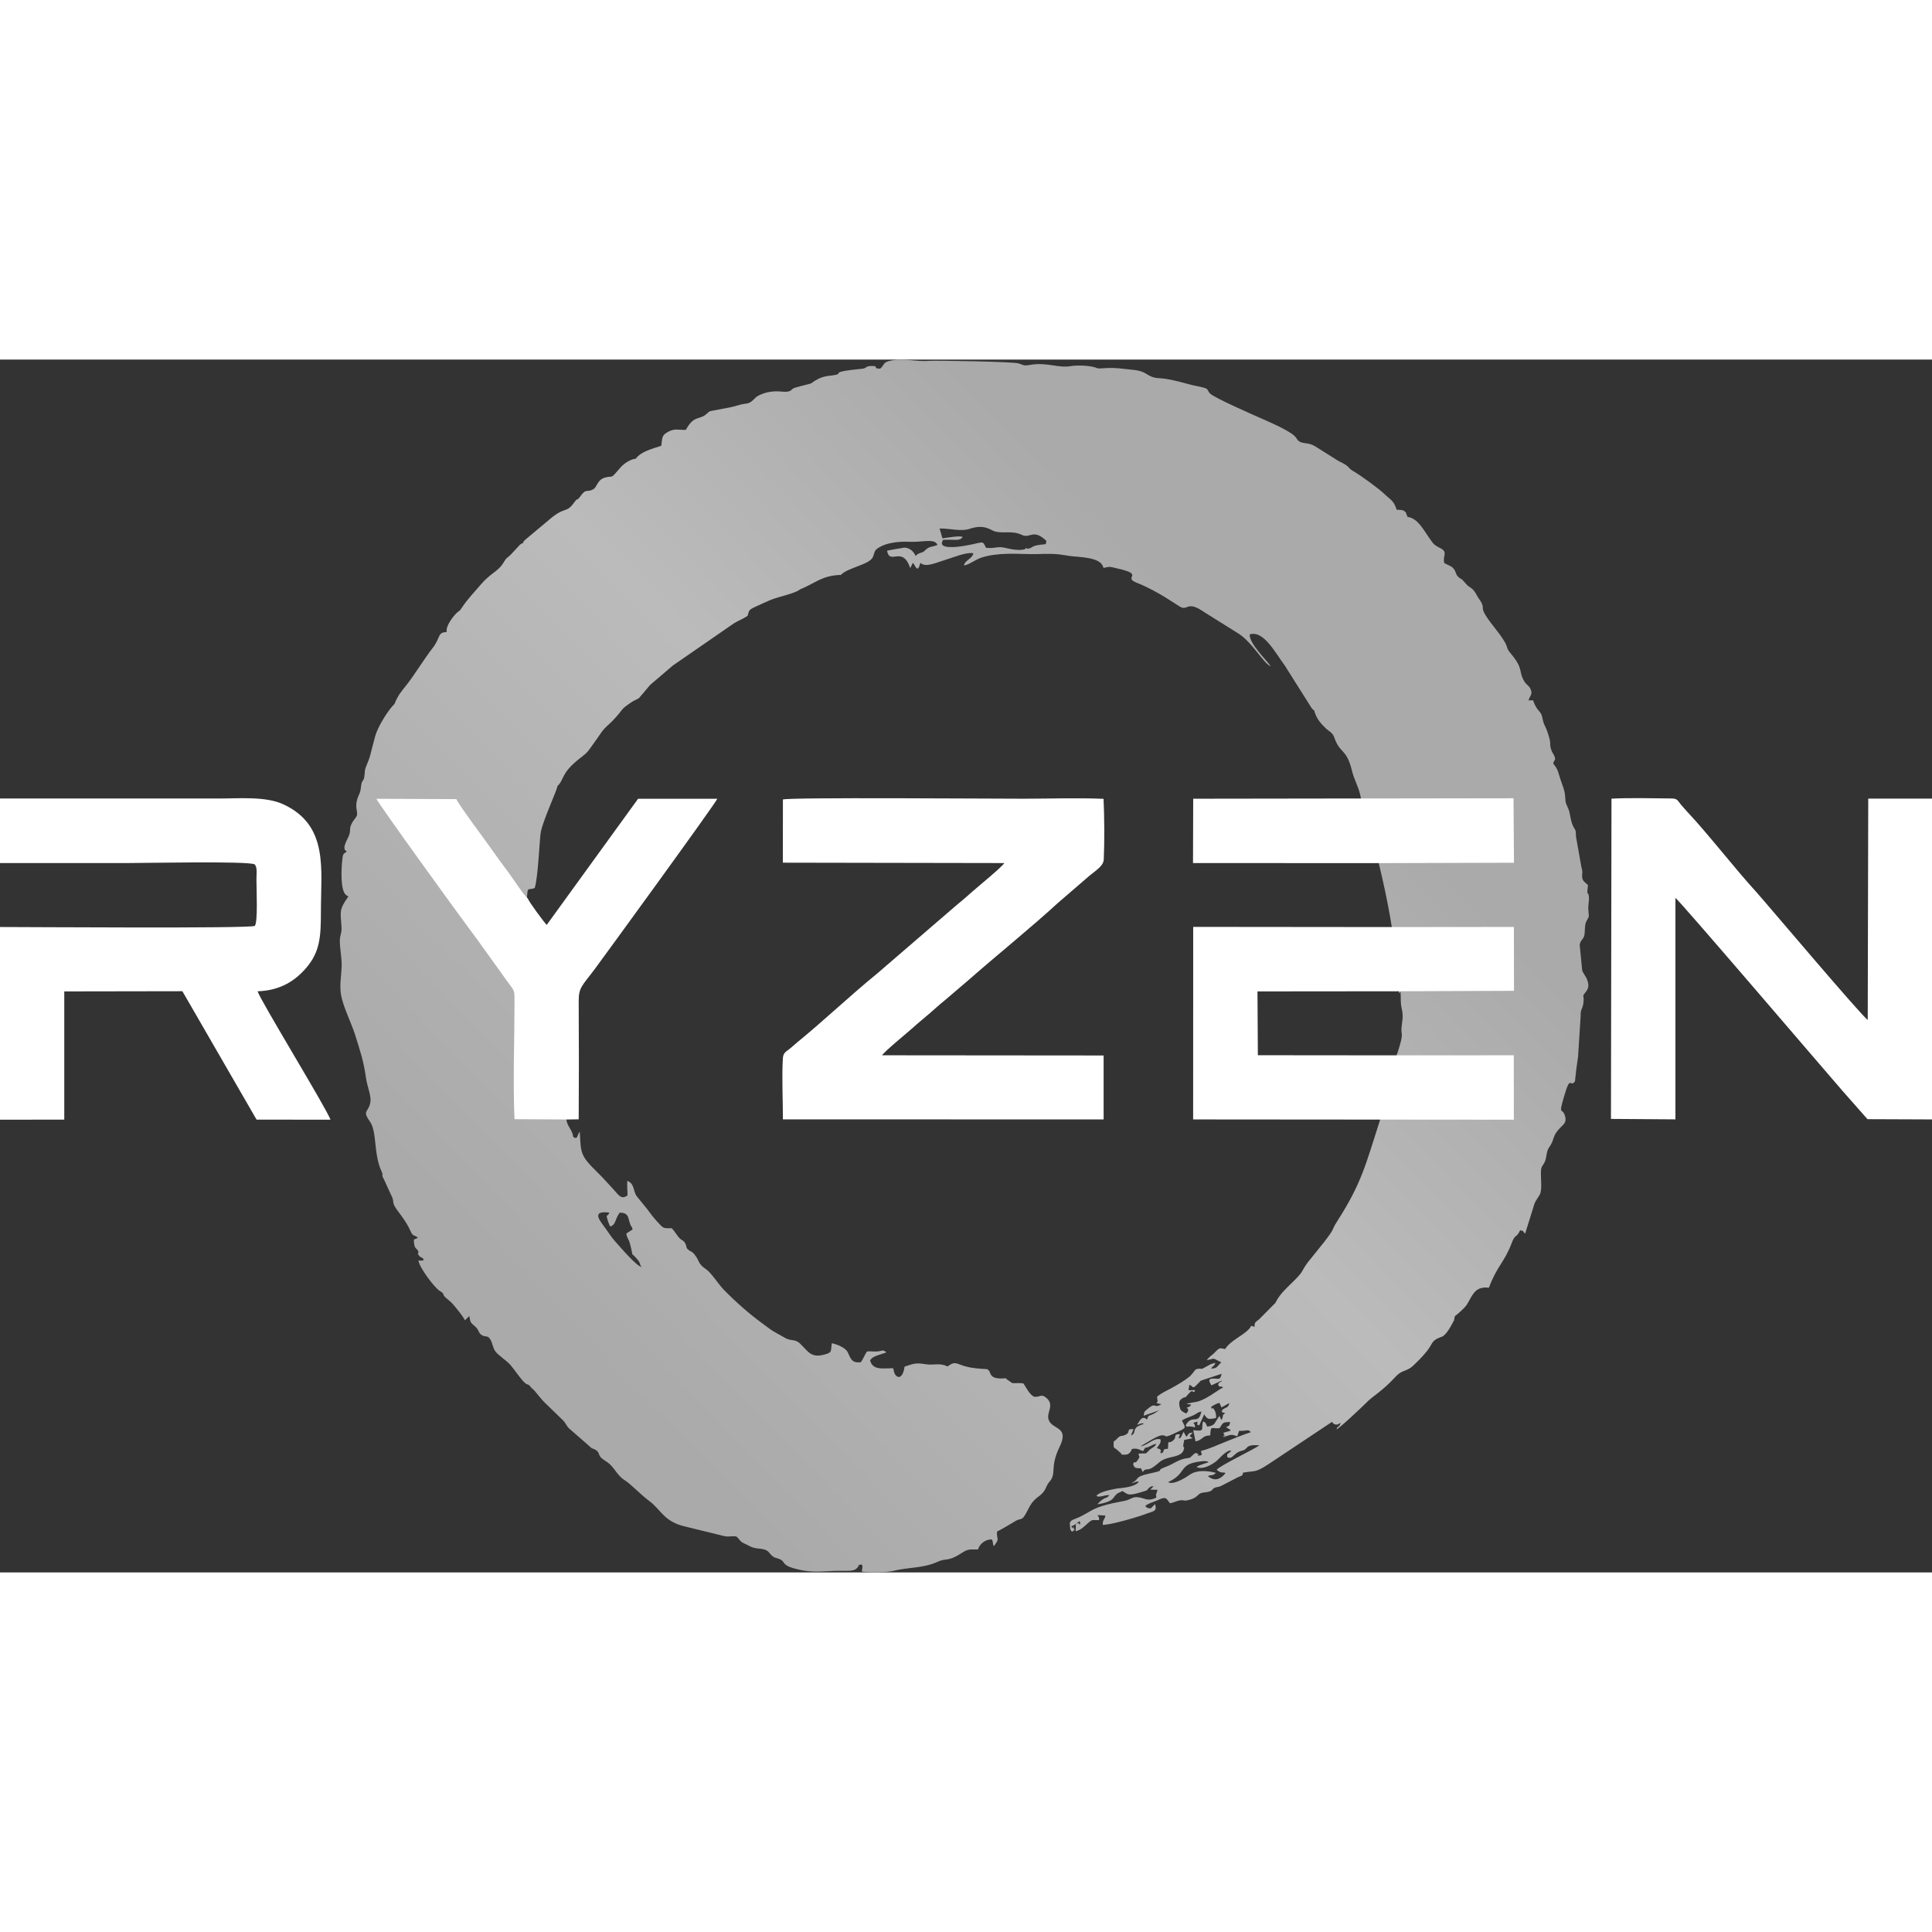 <svg image-rendering="optimizeQuality" text-rendering="geometricPrecision" shape-rendering="geometricPrecision" xmlns="http://www.w3.org/2000/svg" width="100" height="100" viewBox="0 0 3000 1883.3" style="enable-background:new 0 0 3000 1883.3" xml:space="preserve"><rect x="0" y="0" width="3000" height="1883.3" fill="#333333" stroke="none"/><linearGradient id="a" gradientUnits="userSpaceOnUse" x1="-304.994" y1="-2433.082" x2="4256.09" y2="2007.97" gradientTransform="matrix(.234 0 0 -.234 955.711 955.371)"><stop offset="0" style="stop-color:#AAA"/><stop offset=".6" style="stop-color:#BBB"/><stop offset="1" style="stop-color:#AAA"/></linearGradient><path d="M1242.4 356.8c24.3-9.9 34.1-21.7 63.3-22.4 10.6-11.6 45.1-15.8 49.9-28.2 3.6-9.1 1.5-10.1 11-15.4 11.2-6.4 29.6-8.6 43.9-7.9 23.1 1.1 40.6-5.9 45.2 4.9-7.2 3.2-12.1 1.9-17.8 7.1-6.4 5.8-2.1 2.6-10 5.8-6.5 2.6-1.5 1.4-6.3 4.1-2.2-6.1-8.9-12.8-17.4-12.8-1.4 0-26 4.5-26.8 4.7 4.4 23.7 23.6-9 36 27.1.3-.3.5-1.4.6-1.2s.5-.9.6-1.2c3.4-6.1.6-3.6 3.5-5.4 3.8 5.3 6.7 16.3 11.1-.4 8 7.9 23.6-.1 40-5 10.1-3 31.3-12 42.2-9.9-1.4 8.7-13 10.5-14.6 19 7.5-.8 17.8-9.2 27.2-12.2 24.9-8 52.6-5.8 77-5.4 14 .2 27.6-1.2 41.6.2 6.5.6 12.6 1.9 18.7 2.7 12.2 1.7 43.4 1.5 50.4 14.1.2.4.8 1.8 1 2.2l.9 2.3c10.3-2.8 10.9-1.6 21.2.7 44.7 10 7 13.1 30.7 22.4 34 13.5 62.5 35.2 68.5 37.9 10.9 4.9 9.5-11 36.9 8.2l49.1 30.7c24.3 13.8 41.9 49 53.2 52.8-6.6-10-33.4-35.1-32.7-49.5 21.4-6.9 39.1 27.5 54.5 48.3l41.8 66.2c6.1 7.2 2.2-1.1 5 7.3 3.3 9.7 8.8 16.1 16.8 24 3.9 3.8 10.7 6.7 13 13.5 9 26.7 19 16.8 27.7 52.2 3.9 15.9 11.2 26.5 13.8 42.2 25.8 86.1 54.5 196.4 59 303.4.5-.5 1.2-1.1 2.6-2 .9 9.5-.4 15.2 1.7 24.9 2.2 10.2 2.1 13.6.6 24.3-3.5 24.1 5.4 6.4-7.3 46.6l-.8.9c-4.3 35.5-12.5 69.7-25.7 101.3-22.1 68.4-28.4 98.3-66.3 157.3-11.6 18.1-1.9 8.6-21.2 33.6l-25.1 31.2c-11.9 16.5-4.8 12.4-24.6 31.7-8.5 8.4-19.4 18.1-25.6 31.1l-25.5 25.7c-5.3 4.4-6.8 3.6-7 11.6-8.3-2.8-2.3-2.8-9.6 4.5-9.8 9.7-28 17.2-35.9 29.8-8.1-1.1-7.7-3.2-15.5 4.7-.3.3-1.2 1.3-1.5 1.6l-1.6 1.5c-.5.4-2.8 2.1-3.6 2.8-2.8 2.4-4.3 4.2-6.5 6.5 9.1-.7 8.9-4.3 16.6.5l6.2 3.1c-6.6 5.6-5.6 9.6-16 9.7 3.9-5.9 3.8-2.2 6.9-8.8-8 1-12.4 5.1-19.1 8.3-3.6 1.8 1.2.4-2.9.8-4.6.5 2.7-.5-3.4-.1-5.9.3-5.9 1.6-9.7 6.6l-4.4 5c-8.9 7.3-18.3 12.5-27.6 17.8-9.6 5.5-14.4 6.6-23.5 13.9-.1 6.7 2.4 6.3-1 10.2l7.6 1.5c-12.6 8.2-7.1-5-22.6 8.4-4.1 3.6-4 3-4.9 9.6l24.9-8.7c-3.2 1.5-6 3.9-9.9 5.9-8.8 4.3-6.4.3-10 8.8-6.9-7.1-11 1.1-15.1 8 5.6-1.2 5.9-3.4 10.6-1.6-3.1 1.5-9.8 3.1-12.5 6.4-4.4 5.5-.3 8.7-7.8 11.9l4-9.9c-12.8-.6-3.4 4.1-12.2 8.6-8.3 4.2-6.5-1.1-14.5 7.4-5.1 5.5-3.7-.7-4.2 7.1-.4 7.7 1.8 5.5 6.2 9.7l3.1 2.8c2.8 2.3 1 .6 3.4 4 9 .5 10.5-.5 13.6-4.5 4.5-6-3.3-.1 3.2-4.5 8.8-1.2 10.2 1.8 16.4 3.5 5.6-8.8-.1-2.9 8.9-6.7 3.8-1.6 6.3-3.6 11.7-4.8-.3.3-.7.4-.8 1-.8 3.4-6.3 5.6-8.7 7.6-.3.2-.6.5-.8.7-8.7 8-2.4 5.2-16.2 6-.2 0-.7 0-1 .1v1.8c.5 4.2 2.8 1.3-.6 6.8-6.4 10.5-4.6.2-8.1 7.5 1.8 7.3 5 6.4 12.2 6.7l2.6 5.8c.5-.2 2.6-3.1 2.9-3.2 4.4-2.2 5.5 1.3 15.2-5.6 7.4-5.3 8.6-8.8 19-12.3 8.9-3 23.2-3.4 26.4-12.7 2.6-7.4-1.5-2-.2-9.5.2-1.5 1-4 1.2-6.5l13.2-2.6c-1.2-.6-3.3-2.1-4.8-3.8.9-.9 1.6-1.5 2.3-2.1l2.8-3c-8.7 1.1-4.9 1.1-10.1 6.5l-4.4-7.7-3.3 6.9c-1.7 3.1-.5 2.2-4.6 3.4.1-.3.4-1 .5-.8l1.8-5.7c-11.4-.3-4.3 4-10 9.2-9 8.2-7.7-4.3-8.6 13.5-11.3 0-2.9 3.9-10.7 7.2-4.1-7.9 3.2 1.1-.7-5.1-2.4-3.8 2.4.6-2.2-1.9-.3-.2-.8-.3-1.2-.5-.4-.2-2.1-.6-2.6-.8.3-.3.7-1.3.8-1l3.6-5.2c1-1.8 2.4-4.3 1.2-7.5-10.3-3-21.1 10.4-30.7 10.8 5.2-2.8 25.2-16.3 32.4-16.9 11.1-1-.7 7 25.9-5.8 13.2-6.3 11.7-5.4 5.9-17.2 5.3-4 12-5.3 18.7-8.6 4.4-2.2 5.3-4.2 11.5-5.5-4.8 22.6-14.5 2.7-24.6 21.9 6.5 4.1-1.3.8 7.5 1.4 3.7.3 3.4.5 7.3 1.4-.5-5.1-.4-3.9-2.7-7.1l6.1-1.9c2.2 5.2-4.3 3.2 3 5.8.7-1.3 7.1-15.3 7.7-17.1.3.3.6.5.7 1.1.1.6.6.8.7 1.1 3.7 4.9 5.1 5.4 11.8 4.5.5-.1 1.8-.3 2.2-.4.3 0 .8-.1 1-.2.2 0 .8-.1 1-.1.2 0 .7 0 1-.1.6-3-.2-8.9-2.3-12.3-5.7-9.2-2.2 3.8-5.3-5 1.7-1.6 9-5.8 13-6.3l3.1 7 12.2-6.8c-2 9.2-5.3 4.8-11.8 11.7 1.6 4.8-2.3 1.2 5.4 4-6.5 4.3-1.4 3.6-5.9 10.7l-3.1-6.5-5.3 8.2c-2.9 5.4-5.2 7.3-13.5 8.5-2.5-4.3-1.8-6.4-6.5-8-3.8 11.5 4.3 16.2-15.3 13.5l3.5 17.5c11.6-2.2 10.5-9.6 22.8-9.2 1.1-16.4.9-10.3 14.3-11.3 5.5-6.5 2.9-10 16.8-9.5-1.5 6.7-1.7 5.4-6.5 7.9l3.6 2.2c3.1 2.3 1.6-.3 3.6 3.2l-11.4 3.3 1.8 3.9c.1 9.7-3.6-6.1-.2 2.2 10.3-2.9 10.2-4.5 20-.5l2.9-8.7c12 .9 13.4-3.5 18.2 2.2-10.3 3.1-26.1 9.7-38.1 14.4-11.6 4.5-27 11.9-39.3 14.6.9 8.6 3.3 1.4 0 7-11.8 1 0-.5-5.6-2.9-3.6-1.6-4-.3-6.4 1.8-7.9 6.8-2 3.8-14 6.3-9.7 2-17.9 8.6-28.2 12.4-20.7 7.6 4.4 4.1-26.7 10.8-23.4 5.1-13.8 7.8-25.8 14-.3.1-.8.3-1.2.6 6.9-.8 8.1-3.7 11.2-1.8-6.7 8.8-28.8 9.4-33.4 10.2-7.6 1.3-29.5 5.4-32.2 11.7 5.9 2.7 11.6-1.7 20-1.5-4.2 6-5.5 2.3-13.7 9.3l-5.1 5.1c25.9-4 24.2-10.4 29.4-15.2 3.8-3.6 5.8-2.9 9.7-5.5l2.2 1.4c6.6 4.4 8.1 5.7 23.9 1.3 17.3-4.9 10.3-3.7 15.8-8 2.4-1.9 2.8-2 6.6-2l-5.3 5.1 11.4.4-2.3 6.9c-.7 4.6 3 4.6-4 7-9.5 3.2-14-.7-21.9-2.1-9.5-1.7-11.7 1.6-18.5 4.1-7.6 2.7-36.8 5.2-56.8 16.6-3.9 2.2-11 6.3-15.1 8.4-11.1 5.7-16.5 5-17.8 11.2l.9 9.2c3.6 6.5.2.7 3.1 3.6 3.5-3.2 4.1-1.1 2.3-5.2-3.1-7.2 1 5.3-3.9-3 6-2.1 7.6-4.5 12.5-7.8 1.4 2.4 2.2-.8.7 5.5-2.9-4.1-.7-2.6-6.1-1.7l-.3 11.6c8.3-2 12.5-6.8 17.6-11.3 9.3-8.3 7.3-5.5 18.8-6.1.2-4.4-.7-4.9-2.7-7.7l12.4.7c-.9 6.9-4.4 5.9-4 14.6 13.2-.9 33.9-6.8 46.4-10.4 8.5-2.5 14.9-4.6 22.4-7.4 10.2-3.8 15.7-3.1 12.4-14.6l-6.6 6.7c-5.3-.5-5-.1-8.6-3.4 2.1-3.6 14.5-7.1 19.4-9.4 12.3-5.8 13-3.6 18.8 4.8 5.7-.9 6.9-2.1 12-3.6 8.7-2.5 9.2.2 13.9-.7 20.8-4.1 14.4-11.2 27.3-12.4 17.5-1.6 9.1-6.5 20.2-8.4 4.7-.8 5.5-1.4 9.3-3.4 5.8-3 10.6-5.4 16.4-8.5 14.6-8.1 13.2-3.8 14.3-10.4 19.5-3.8 17.7 1.1 39.9-13.4l98.4-65.5c1.8 2.2 2.9 4 6.3 4.2 3.6.2 3.4-1.2 7.2-2.7-2.5 8.1-4.5 3.8-6.5 10 3.8-.7 42-36.8 45.5-40.5 11.1-11.8 23.4-16.4 47.1-42 9.5-10.2 16.5-6.7 27-16.8 7-6.7 14.8-14.4 21.2-22.6 9.6-12.5 6.1-16 22.4-21.7 7.6-2.6 15.2-18.1 19.3-25.6.2-.4.2-1.4.2-1.2 0 .2.2-.9.2-1.1 1.4-7.1 0-2.3 9.5-11.4 5.6-5.4 8.5-7.3 12.8-15.4 8.2-15.6 13.5-23.4 31.5-21.6 11.8-32.4 24.5-40.4 34.9-68.2 6.4-17.1 7.2-7.4 13.5-20.9 7.3 1.4 2.4.2 7.8 5.2l14.7-47.1c1.7-4.2 5.7-9.3 8.1-13.7 4-7.4 1.2-25.5 1.8-36.5.4-7.9 3.1-8.1 5.7-13.8 3-6.5 2.4-11.7 4.4-17.6 1.7-5.3 4.5-7.1 7.1-13.1 1.8-4.1 3.2-10.4 5.9-14.4 8.7-13.1 17.8-13.3 14.3-26.2-4-14.8-10.6.8-2.1-28.8 11.1-38.7 9.7-14 17.5-25.4 1.2-13 2.8-25.2 4.8-38.2l4-63.1c-.3-11 2.8-10.5 4.1-19.1 2.4-16.6-3.6-9 3.9-18.4 4.6-5.8 5.1-10.6 2.1-18.9-1.8-5.1-6.3-10.1-7.7-14.5l-3.9-39.9c1.6-8.4 6.2-7.6 7.5-16 1-6.7 0-14.1 2.6-19.6 5-10.7 4.4-4.1 3.4-17.9-.6-7.5 1.3-14.9.9-20.1-.9-12.5-4 2.6-1.5-18.8-2.6-3.2-7.4-5.4-8.6-10.1-1.7-6.6 1.4-8.4-1.5-17.4l-8.5-47.8c-.6-10.5.5-7.5-3.8-15.1-5.4-9.6-4.7-21.7-8.5-29.1-3.7-9.5-3.7-5.5-4.5-17.7-.4-7.1-2.3-13-4.4-18.7-7.4-19.9-4.9-21.4-14.3-33.2 2.2-6.8 4.4-4.8 2.2-10.8-1.1-3-4.3-6.9-5.6-11.7-2.9-10.4 1.7-6-6.1-28.2-1.8-5.1-3.6-7.6-5.2-12-1.7-4.7-1.8-9.5-3.7-13.6-2-4.1-4.7-5.9-7.3-9.9-2.5-4-3.8-7.2-5.5-11.8l-7.1.1c2.3-7.4 6.6-8.8 3.6-16.6-2.5-6.4-6.8-7.5-9.7-12.3-10.4-17-.4-19-21.6-44.1-10.9-12.9 2.5-5.3-26-41.3-28.3-35.7-9.7-24.3-22.8-42.9-3.4-4.8-5-9.1-8.5-13.4-4.5-5.5-6.9-4.4-11.8-10.1-10.7-12.3-5-4.8-11.5-10.4-5.4-4.6-3.6-8.3-8.2-13.7-3.6-4.3-8.2-4.8-14.3-8.5-3-11.9 6.9-16.7-6.9-23.5-10.2-5-10.6-7.4-16.8-16-8-11.2-17.6-30.3-33.2-32l-1.1-2.5c-2.4-5.2-.2-3.9-4.2-6.7-3.1-2.2-7.1-1.7-11.7-2-4.4-14.5-9.7-15.4-18.5-24-9.2-8.9-37-29.1-48.6-35.8-7.6-4.4-6.6-6.5-12.1-10-5.3-3.4-8.8-4.3-14-7.7-9.8-6.4-16.6-10.3-25.9-16.3-5.2-3.3-8.6-5.8-14.2-7.8s-13-1.5-17.4-4.2c-9.5-5.8 5-7.5-52.9-33.1-9.3-4.1-81-35.2-86.5-41.9-5.2-6.3-1.4-6.9-12.3-9.5-6.5-1.6-11.6-2.3-17.9-4-10.3-2.8-22.6-6.1-33.8-8.2-17.9-3.4-20.4.7-35.1-8.8-9.5-6.2-22.1-5.9-34.6-7.5-25.2-3.2-32.9.3-40.9-.9-8.4-4.2-30.4-5.2-41.4-3.3-19.5 3.4-36.3-6.4-62.7-2-11.6 2-9.7.3-18.5-2.3-9.3-2.7-128.8-4.6-138.1-3.9-24 1.9-40.6-5.6-63.5.5-8.8 2.4-6.9 6.7-13.2 11.7-14-.6.9-4.4-14-4.2-9 .1-6.3 3.5-14.1 4.3-52.9 5.1-27.4 6.9-42.2 9.7-10.6 2-20.1.3-37.2 13.2-2.7.6-25 6.4-26.3 7.1-4.8 2.5-3.7 4.9-11.6 5.7-6.9.7-21.8-4.1-41.8 5.1-9.5 4.3-10.5 12.1-20.8 13.3-11 1.3-16.9 4.5-27 6.2l-29 5.5c-2.9 1.4-5.4 4.8-8.7 6.8-10 6.1-17.8 1.5-28.9 22.3-11.3.3-17-2.6-27.2 2.8-10.6 5.6-9.2 9.1-11 21.9-15.5 5-32.1 9.4-39.6 20.1-7.4.4-18 7-23.6 13.5-16.6 19.2-10.3 12.3-23.3 15.5-13.1 3.2-12.9 15.1-19.2 18.5-10.8 5.8-10.2-3-21 12.2-4.2 5.9-3.1.6-8 7.5-13.6 19.1-13.8 5.4-39.5 27.6l-35.7 29.9c-4 3.7-3 2.1-5.3 6.7-3.2.9-.8-.5-4.5 2.4L795.8 300c-11.1 12.1-6.6 3.4-15.4 17.4-7.1 11.3-19.6 15.1-33.8 31.9-10 11.9-19.8 21.6-28.9 35.2-3.8 5.6-2.5 4-7.5 8-4.1 3.3-18.8 20.6-16.5 30.6-14.9.4-9.1 8.4-22 24.9-12.6 16.1-28.3 41.9-40.1 56.8-8 10.2-13.3 15.7-19.1 30-9.8 9.3-25.7 35.2-29.7 49.3-3 10.7-5.4 20.8-8.1 30.9-1.4 5.3-3.4 9.7-5.5 15-3.7 8.9-2.1 7.6-3.4 17.1-1.3 9.3-3.6 4.3-5 14.2-1.2 8.7-.6 8.1-4 15.8-7.7 17.7-.2 24.6-2.9 31.6-.9 2.2-5.4 7.1-7.5 11.2-4 7.7-1.9 8.4-3.6 16.4-1.4 6.9-14.2 23.1-4.2 27.5-6.7 4.5-6.1 4.4-7.2 14.1-1.3 11.4-3.2 45.1 5.5 53.2l4 2.7c-15.5 21.6-11.8 23.9-10.6 48 .5 9.6-2.5 11.1-2.6 20.3-.1 13.5 3.3 26.4 2.8 40.7-.5 14.7-3.2 26.8-1.3 41.2 2.4 18.7 15.8 44.4 22.1 64.2 7.9 25 13.3 40.7 17.2 68.4 1.5 10.8 7.9 26.7 6.8 35.2-2.4 17.9-13.9 13.2-1 31.2 11.4 15.8 5.5 50.7 18.1 77.4 4.3 9.2-2.2 1.4 4.5 14.1l10.3 22.5c4.7 8.1 2 10.4 5.1 16.7 3.9 8 17.5 21.9 25 39.2 4.1 9.3 4.4 5.2 11.6 10.5-1.4 1 1-.2-3.1 1.8-1.7.8-.9.2-3.2 1.3.3 16 4.3 12.2 6.7 17.8 1.9 4.5-3 2.1 2 7.8 2.9 3.3 2.9.1 6.9 5.7-2.5 2.1-5 1.4-8.4 1 .6 10.1 25 42.7 33.2 47.5 9 5.3 2.2 4.2 9.6 10.8 5.1 4.5 6.5 4.8 11.4 10.5 5.1 6 14.8 17.7 18 24.3l6.7-6.8c1.7 10.3 2.1 10.3 8.1 15.4 7.1 5.9 5.8 10.1 10 13.4 6.9 5.5 10.1-.5 15.1 8.5 2.6 4.7 3.7 12.3 6.7 16.8 4.3 6.7 18.3 15.1 24.4 22.4 6.9 8.2 15.1 20.9 21.6 26.9 4.9 4.6 3.9 1.4 7.7 4.7l2.1 2.6c1.6 1.7 1.4 1.5 3.3 3.1 4.4 3.7 11.3 14.8 22.3 24.7l23.7 23c4.6 4.4 6 9.5 10.2 13.3l31.7 27.7c5.3 4.9 1.8 1.7 7.9 4.7 8.1 4 4.7 7.6 10.2 13.2 2.9 2.9 9.6 6.2 13.5 10 8.3 8.2 12.8 18.4 22.5 24.4 10.5 6.6 24 21.8 39 32.9 17.4 12.9 22.3 31.6 54.7 39.1l56.6 13.9c11.7 3.3 12.7.6 23.1 1.6 4.9 3.5 4 5.2 8.6 8.7 2.9 2.2 8.1 3.9 11.4 5.9 10.1 6 19.4 2.9 27.2 7.1 4 2.2 5.3 5.8 8.7 8.5 5 4.1 6.3 2.6 12 5.2 8.8 4 2.5 8.7 21.7 14.2 24 6.8 36.9 5.1 62.4 4 21.2-.9 32.2 2.6 37.8-7.3 2-3.4-4.7.6 1.6-2 7.4-3.1 4 6.6 3.6 10.3 10 1.8 39.4 1.5 49-1 22.2-5.9 46.4-4 67.6-13.7 16.8-7.7 15.1 1.1 39.9-14.9 9.4-6.1 12.3-4.5 24.1-4.7 2.1-8.1 11.1-16 21.4-15.6 2.5 4.1 1 6.8 3.1 10.5 10.3-13.3 3.9-9.4 5-22.7 10-5 19.5-11.1 28.8-16.5 7.2-4.2 9.4-.9 13.9-8 2.9-4.5 5.9-10.9 8.3-15.1 8.1-14.1 15.8-14 22.1-23.3 3.8-5.6 3.6-9.2 8.6-14.8 11-12.4 0-22.2 15.3-53.5 16.3-33.3-12.1-26.1-17.1-43.2-3.2-11 10.2-22.5-3.9-33.7-8-6.3-7.9-.4-18.5-1.3-8-4.2-12.1-14.6-16.7-20.7-7.4-1.1-11.2.1-17.3-.5l-9.1-6.4c-.1-.2-.4-.7-.6-1.1-29.9 2.8-20.7-10.4-29.3-14.1-12.7-.9-22-1.2-33.3-4.3-14.6-4-16.2-8.9-28.1.1-12.5-6.2-21-1.4-34.1-3.5-15.5-2.5-18.4-.9-32.6 3.8-3.2 22.8-14.3 17.3-16.5 7.5-.1-.5-.4-2.2-.5-2.6l-.7-2.5c-15.9.2-32.1 3.5-35.8-12.3 3.5-4.7 5.2-5 11.1-7.5l10.4-3.4c3.3-1.2 2.1-.5 3.6-1.6-6.1-4.6-5.6-2.1-12.9-1.3-6.6.7-10.3-.6-17 .1-3.5 4.9-5.9 11.6-9.5 16.7-15.4 2-15.9-7.1-20.9-16.3-3.4-6.1-15.4-11.3-24.2-13.2-2 12.3 1.1 14.1-10.7 17.4-21.6 6.1-25.6-4.1-38.6-16.8-7.3-7.1-13.2-3.9-21.7-8l-18.1-10.1c-5.7-3.2-11.9-8.2-17.4-12.2-22.2-16.1-43.3-34.9-61.8-53.9-7.8-8.1-19.3-26.2-26.8-31.1-13.9-9.2-9.8-13.4-18.6-23.6-4.2-4.9-5.8-3.9-9-6.7-4.6-3.9-1.8-3.5-4.6-9.3-2.7-5.5-3.9-4.2-8-7.7-5-4.3-7.7-11.1-13.5-16.6-13.3.4-12.6.5-22.3-10.1-6-6.6-10.7-12.6-16-20l-16.1-19.8c-5.7-8.6-3-19.1-14.4-23.6-.7 9.6.5 14.7.3 22.6-10.5 7.5-13.8-1.1-24.4-12.2-7.8-8.2-13.4-14.9-22-23.3-27.4-26.8-25.8-29.6-27.7-63.1-3.3 3.3-1 1.7-2.6 4.4-3.9 6.7 1.8 2.6-4.8 5.1-5-3.4-1.7-.5-4.1-7.3-2.7-7.8-9-13.5-9.3-22.3-40.1-72.7-80.9-203-61.3-343.3 1.6-18.7.8-11 12.1-15.3 5.5-16.9 7.6-78.4 9.5-87.3 4.4-20.4 25.5-65.2 25.8-71 11.1-10.6 4.8-19.1 33.4-42 9.2-7.3 11.9-8.5 18.9-18.7 5.7-8.3 10.2-14 15.5-22 5.6-8.4 11.9-12.5 18.3-19.2 18.2-19.1 9.7-15.3 28.3-28 4.4-3 9.2-4.7 12.1-6.6l17.6-20.7 35-29.9 95.2-65.8c7-4.2 15.2-7.3 21.1-11.6l.7-2.7c.1-.4.6-2.1.7-2.5 1.9-5 3.3-5.3 13.3-10 7.3-3.4 13.6-6.2 21.5-9.6 12.7-5.1 37-9.5 45.2-16.2zm353.2-63c7.7-1.3 5-3 12.9-5 4.1-1.1 10-1.6 15.3-2.2l1.1-5c-20.6-19.8-25.3-3.2-37.8-9.2-16.1-7.7-28.9-1.5-43.1-5.8-5.6-1.7-15.5-11.6-38.3-3.8-13.5 4.6-29.9-.7-46.7-.5l4.4 15.3c5.7-.6 26.7-4.7 31.4-2.2-3.7 6.5-12.2 4-23.5 4.3-10.2.3-6.7.4-7.6 1.6-7.6 13.9 23.9 9.6 32.7 8.1 32.1-5.2 28.4-10 34.7 2.9 8.4.8 11.5 0 19-.9 9.3-1.2 21.3 5.6 37.6 3.9 9.6-1.4 2.1-4.8 7.9-1.5zM996.8 1409.1c-3.7-2-1.8-5.6-6.1-10.7-13.9-16.9-5.3 1.1-12.7-26.3-2-7.3-4.8-8.3-5.4-15.1l9.6-6.2c-1.5-8.2-1.7.8-6.2-17.1-1.7-6.7-6-9.2-13.8-9-8.2 11.5-5.4 18.6-14.8 21.5-1.3-2.8-3.1-7.1-4.3-11.5-2.5-9.2-.1-2.1 3.1-10.1-24.9-3.3-18 8.4-9.4 19.8 6.5 8.5 11.8 17.6 17.9 24.3 6.7 7.3 34.3 40.3 42.1 40.4zm908.7 295c.2-7.7.3-3.5 2.3-5.9l4.2-3.5c-6-3.5-19.1 12.5-23.1 15.7-6 4.8-20.5 14-30.9 9.3 3-3 14.3-5.8 18.7-7.5-2.4-1.7.2-.8-3.8-1.5-2.3-.4-3.2-.3-5.6-.1-39.5 3.7-22.5 18.3-53.5 32.5 8.4 5.2 28-7.5 33.7-11.5 10.8-7.6 26.5-6.5 40.6-2.9-6.4 6-6.5 1.9-12.4 5.1 11.1 9.4 20.2 4 27.3-4.7-3.6-2.4-6.3 1.4-13.7-5.1 2.7-5.4 59.3-32.5 66.4-38.1-24.2-1.6-16.3 5.8-26.8 8.3-14.3 3.2-14.2 15-23.4 9.9zm-58.5-112.3-1.6 8.2c5.3 1.2 3.8.2 5.5.3 5.4.2 2.4-.9 4.8.6-3.7 7.1-2-4.8-10.1 5.1-7.5 9.2-3.6 2.5-11 7.9-1.9 1.4-3.1 2.9-3.5 5.9l.4 5.4c1.3 5.9 2.2 7.5 10.4 11.4 3.6-4.2 4.4-5 1.1-9.2.4-.2 1-.8 1.2-.5 0 0 3.7-.4 5.4-4.2l-7.6-1c15-4.3 15.9-1.1 31.4-9.6 9.2-5.1 17.4-11.4 26-16.3-7-3.6-4.4 2.7-8-4.4 1.8-3.5 1.2-1.7 3.3-3.6 1.1-1.1.4.8 3.2-2.7l-16.9 7.7c-2.4-4.7-6.9-10.3 2.6-10.5 8.8-.2 11.1 3.2 13.3-7.4l-28.9 9.5c-6.4 2.8-.6-1.4-5.8 3.7-11.3 11.6-7.5 7.8-15.2 3.7z" style="fill-rule:evenodd;clip-rule:evenodd;fill:url(#a)"/><path d="M0 781.8h198.5c24.5 0 188.9-3.4 197 2.1 4.4 4.7 2.7 14.9 2.7 23.5 0 14.6 2.5 67.6-2.7 72-8.2 4.2-354 1.7-395.5 1.7v299.2l99.8-.1V981.1l183.4-.3 115.2 199.4 114.8.1c-6.4-17.9-109.9-186.8-113.2-199.4 36.3-1.1 59.2-17.4 75.2-36 22-25.5 23.1-49.1 23.1-89.1 0-64.7 12.1-132.4-58.1-165.1-27.7-12.9-68.4-9.1-102.6-9.1H0v100.2zm1215.6-.6 343.9.6c-4.2 6.7-40.5 36.2-49.5 44.2-7.8 6.9-16 14.2-24.4 20.9L1361.3 954c-40.3 32.7-83.6 73.9-123.5 106.3-4.5 3.7-8.1 7.3-12.7 10.8-5.1 3.9-9 5.5-9.5 14.4-1.7 29 .1 64.5.1 94.3l498 .1v-99.3l-344-.3c3.5-5.9 40.1-35.8 48.2-43.1 8-7.3 15.8-13.5 24.4-20.9 8.3-7.1 16.6-14.9 25.2-21.7l37.1-31.7c43-37.8 98.5-82.6 137.7-118.8l49.5-42.7c11.3-9.2 21.6-15.3 22.1-25.2 1.3-27 1-67-.3-94.1-39.9-1.8-83.4-.2-123.7-.2-55.7 0-363.4-2.4-374.2 1.2l-.1 98.1zM3000 1179.9V681.7h-99l-.8 343.6c-8.4-4.5-160.5-184.8-173-198.5-33.4-36.5-74.5-89.8-107-124.4-3.7-4-7.1-7.9-11-12.5-4.3-5.2-4.3-8.3-14.1-8.4-29.5-.2-63.8-1.2-92.8.3l-.8 497.3 100.1.7V835.9c6.7 4.4 227.6 263 260 300.3l38.2 43.3 100.2.4zm-1147.3 0 498 .4-.1-100-181.4.1-216-.2-.6-99.1 214.9-.2 183.4-.7-.1-99.2-192.5.2-305.5-.3-.1 299zm-971.9.1 17.8-.3c.3-94.1.5-77.4 0-183.2-.1-21.9 5.3-23.8 25.1-50.3 11.8-15.8 187.9-257.6 190.1-264.2h-123L848.9 877.9c-4.7-5-27.3-35.5-29.4-41.2-7.4-6.5-21.9-29.5-28.6-38.5-9.8-13.1-18.6-25-27.7-38-7.1-10.2-53.1-71.8-54.5-77.7l-124.2-.5c2 6.5 133.2 187.4 148.2 207.3 13.1 17.4 25 34.8 37.4 51.7 6.7 9.1 11.9 16.6 18.3 25.5 11 15.1 10.6 11.1 10.5 34.8-.1 57.6-2.5 121.4 0 178.2l81.9.5zm972-498.1-.3 99.9 289.2.1 209.2-.6-.7-100.1-497.4.7z" style="fill-rule:evenodd;clip-rule:evenodd;fill:#FFF"/></svg>